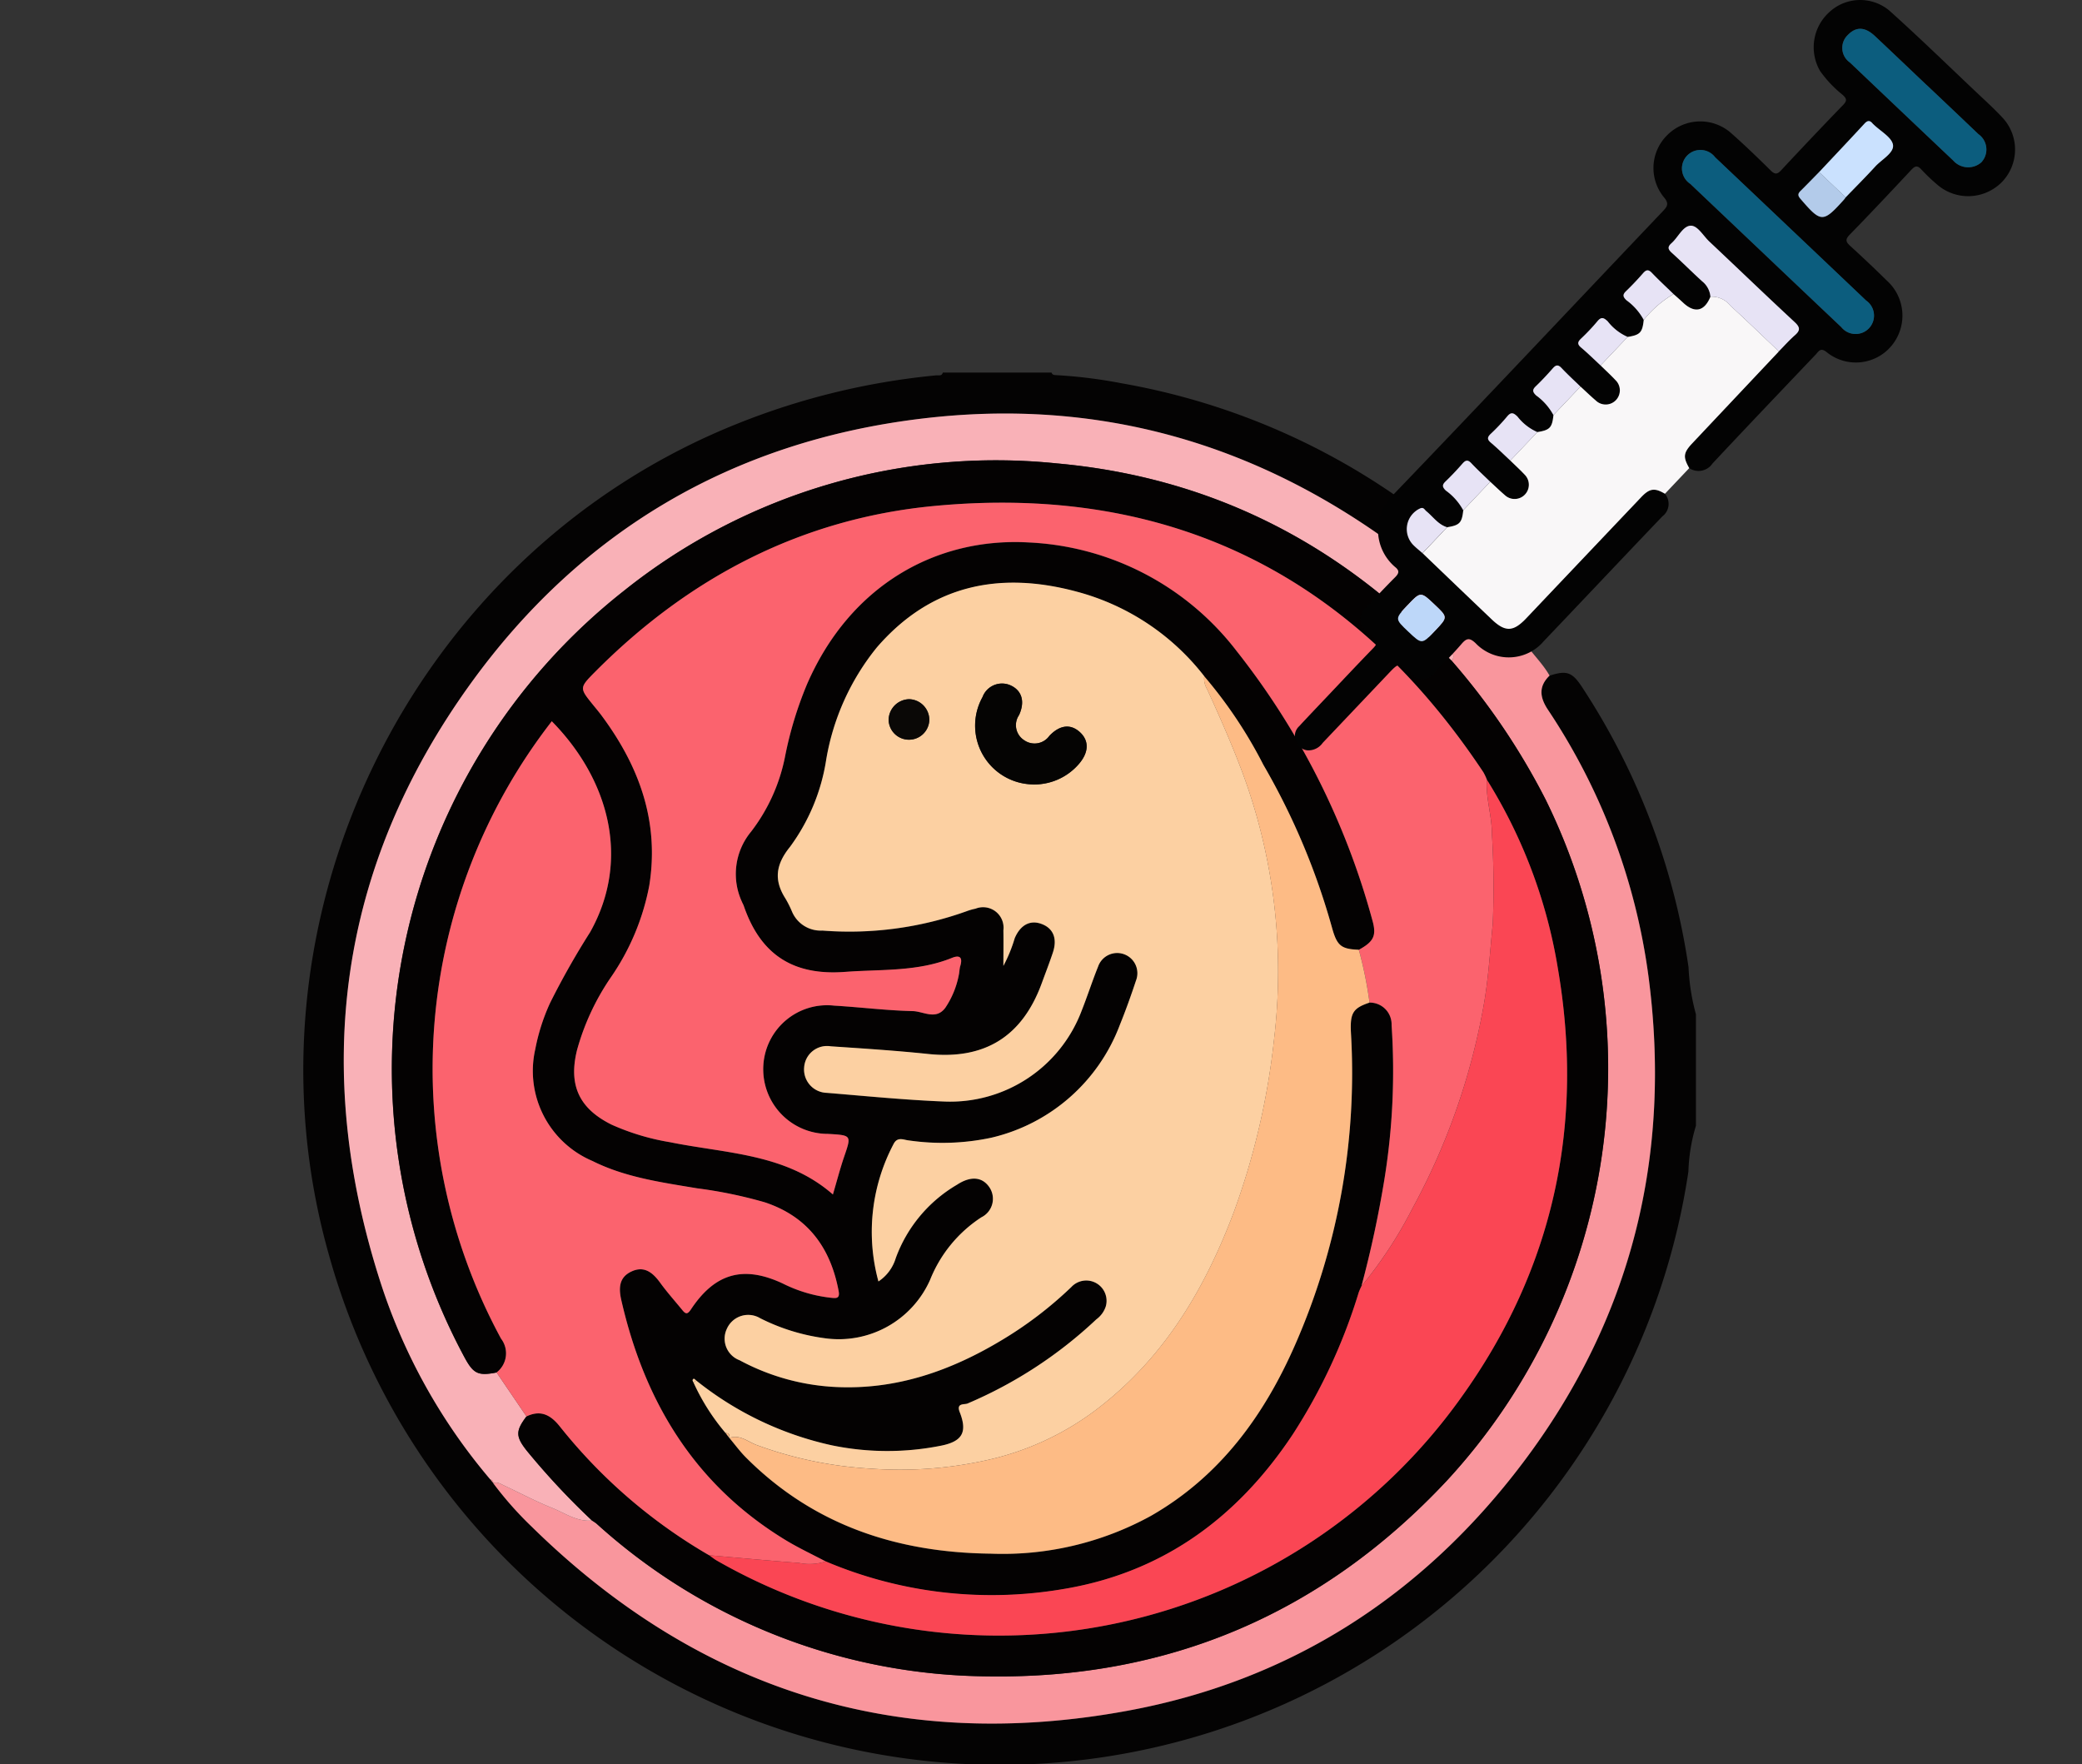 <svg xmlns="http://www.w3.org/2000/svg" width="190" height="161" viewBox="0 0 190 161">
  <rect x="0" y="0" width="190" height="161" fill="#333333" stroke="none"/>
  <g id="Grupo_1075872" data-name="Grupo 1075872" transform="translate(-14530 1823)">
    <rect id="Rectángulo_378515" data-name="Rectángulo 378515" width="190" height="161" transform="translate(14530 -1823)" fill="none"/>
    <g id="Grupo_1075857" data-name="Grupo 1075857" transform="translate(124.899 -8.187)">
      <path id="Trazado_816197" data-name="Trazado 816197" d="M201.648,1558.185a16.021,16.021,0,0,0-.687,4.185,63.54,63.54,0,0,1-123.992,7.854c-8.875-30.864,7.479-64.249,37.251-76.12a65.346,65.346,0,0,1,18.093-4.392c.221-.022.515.093.607-.253h9.925c.054.193.2.223.374.23a44.493,44.493,0,0,1,6.016.746,63.058,63.058,0,0,1,35.941,19.857,2.021,2.021,0,0,1,.278,2.79c-1.327.908-1.976.837-3.1-.351a48.248,48.248,0,0,0-6.409-5.981h-.01c-.1-.085-.206-.173-.309-.258-.3-.274-.592-.573-.919-.817-13-9.753-27.564-13.966-43.736-12.009-17.23,2.083-31.118,10.246-41.21,24.282-12.005,16.694-14.428,35.09-8.127,54.6a52.761,52.761,0,0,0,10.01,17.929l.251.315,0,.014a32.12,32.12,0,0,0,3.526,3.982c15.228,14.946,33.41,20.643,54.354,16.788,14.926-2.749,26.97-10.559,36.091-22.639,9.933-13.159,13.607-28.071,11.456-44.382a57.445,57.445,0,0,0-9.188-24.347c-.742-1.124-.851-2.111.161-3.094,1.567-.506,2.066-.328,2.978,1.07a63.145,63.145,0,0,1,9.7,25.533,19.4,19.4,0,0,0,.675,4.3Z" transform="translate(14358.221 -3270.273)" fill="#040303"/>
      <path id="Trazado_816198" data-name="Trazado 816198" d="M188.524,1516.144c.668,1.539,2.023,2.594,2.836,4.029-1.011.982-.9,1.97-.161,3.095a57.44,57.44,0,0,1,9.188,24.346c2.151,16.31-1.523,31.224-11.456,44.382-9.12,12.081-21.164,19.89-36.091,22.638-20.944,3.856-39.126-1.842-54.354-16.786a32.074,32.074,0,0,1-3.526-3.983c.352-.154.637.044.929.181,1.482.7,2.934,1.47,4.451,2.079,1.176.473,2.266,1.278,3.638,1.152a3.812,3.812,0,0,1,.405.274,53.778,53.778,0,0,0,35.684,13.94c16.541.265,30.581-5.754,41.9-17.839a55.484,55.484,0,0,0,9.04-62.151,62.376,62.376,0,0,0-8.579-12.682c.364-.42-.015-.792-.136-1.13a53.4,53.4,0,0,0-2.853-6.514c-.216-.421-.59-.816-.426-1.363a48.37,48.37,0,0,1,6.409,5.981c1.125,1.186,1.773,1.257,3.1.35" transform="translate(14355.15 -3273.337)" fill="#f9969d"/>
      <path id="Trazado_816199" data-name="Trazado 816199" d="M176.6,1507.411c-.164.549.21.943.426,1.364a53.667,53.667,0,0,1,2.853,6.514c.12.338.5.709.135,1.131-.292-.291-.59-.576-.875-.873-9.625-10.019-21.328-15.9-35.168-17.141a54.369,54.369,0,0,0-39.522,11.646,55.533,55.533,0,0,0-14.5,69.979c.8,1.455,1.236,1.657,2.905,1.33l2.727,4.01c-1.007,1.332-1,1.842.031,3.139a67.628,67.628,0,0,0,5.947,6.367c-1.371.126-2.462-.679-3.638-1.152-1.517-.609-2.969-1.381-4.451-2.079-.292-.138-.578-.335-.929-.181l0-.013a.269.269,0,0,0-.251-.315,52.759,52.759,0,0,1-10.009-17.929c-6.3-19.508-3.879-37.9,8.126-54.6,10.093-14.035,23.98-22.2,41.211-24.282,16.172-1.956,30.736,2.257,43.735,12.008.327.245.614.544.92.817a.282.282,0,0,0,.309.26Z" transform="translate(14357.565 -3270.936)" fill="#f9b1b7"/>
      <path id="Trazado_816210" data-name="Trazado 816210" d="M193.84,1509.767a.28.28,0,0,1-.309-.259l.309.259" transform="translate(14340.314 -3273.291)" fill="#f9969d"/>
      <path id="Trazado_816217" data-name="Trazado 816217" d="M94.669,1608.37a.269.269,0,0,1,.251.315l-.251-.315" transform="translate(14355.194 -3288.171)" fill="#f9969d"/>
      <path id="Trazado_816200" data-name="Trazado 816200" d="M102.337,1595.636a67.392,67.392,0,0,1-5.946-6.366c-1.027-1.3-1.038-1.807-.031-3.138,1.255-.6,2.154-.175,3,.86a48.427,48.427,0,0,0,13.672,11.811c.234.164.456.348.7.488a51.818,51.818,0,0,0,67.921-14.883c8.456-11.775,11.279-24.964,8.81-39.252A46.733,46.733,0,0,0,184,1528.028a4.939,4.939,0,0,0-.313-.663c-11.924-17.955-28.588-26.342-50.111-24.309-12.12,1.144-22.4,6.519-30.965,15.146-1.442,1.452-1.42,1.474-.173,3.012.26.321.528.637.774.968,3.434,4.621,5.291,9.682,4.349,15.53a21.917,21.917,0,0,1-3.52,8.385,22.141,22.141,0,0,0-3.066,6.592c-.806,3.224.193,5.365,3.168,6.831a21.608,21.608,0,0,0,5.319,1.595c5.124,1.043,10.583,1.024,14.859,4.77.363-1.23.652-2.349,1.024-3.439.674-1.972.695-1.964-1.477-2.088a5.9,5.9,0,0,1-5.892-6.3,5.824,5.824,0,0,1,6.458-5.405c2.391.142,4.778.445,7.17.5.975.023,2.123.852,2.977-.3a8.044,8.044,0,0,0,1.222-2.955c.068-.281.059-.581.142-.855.229-.762-.019-1.04-.761-.739-3.147,1.272-6.463,1.029-9.751,1.277-4.795.362-7.734-1.621-9.249-6.036-.04-.116-.109-.223-.155-.336a6.054,6.054,0,0,1,.821-6.419,16.446,16.446,0,0,0,3.118-6.934,34.141,34.141,0,0,1,1.98-6.5c3.913-9.03,11.765-13.432,20.211-12.963a25.373,25.373,0,0,1,18.986,9.884,68.565,68.565,0,0,1,12.41,24.6c.4,1.406.118,1.944-1.238,2.689-1.618-.064-1.99-.354-2.453-2.033a63.406,63.406,0,0,0-6.262-14.853,41.422,41.422,0,0,0-5.4-8.081,21.815,21.815,0,0,0-11.668-7.725c-7.036-1.887-13.285-.593-18.211,5.1a22.061,22.061,0,0,0-4.624,10.276,18.039,18.039,0,0,1-3.3,7.925c-1.3,1.6-1.492,3.029-.409,4.716a9.789,9.789,0,0,1,.607,1.217,2.835,2.835,0,0,0,2.761,1.7,31.618,31.618,0,0,0,13.142-1.758,5.5,5.5,0,0,1,.832-.239,1.867,1.867,0,0,1,2.543,1.974c.021,1.055,0,2.11,0,3.248a13.406,13.406,0,0,0,1.031-2.522c.51-1.2,1.388-1.685,2.419-1.318,1.1.391,1.5,1.339,1.06,2.638-.314.937-.674,1.86-1.014,2.79-1.789,4.884-5.226,6.985-10.359,6.448-2.959-.309-5.93-.5-8.9-.7a2.09,2.09,0,0,0-2.42,1.923,2.135,2.135,0,0,0,2.066,2.323c3.583.3,7.165.652,10.756.792a12.819,12.819,0,0,0,12.489-8.253c.533-1.341.974-2.718,1.512-4.056a1.845,1.845,0,1,1,3.462,1.272c-.453,1.368-.941,2.729-1.482,4.065a16.55,16.55,0,0,1-11.729,10.274,21.348,21.348,0,0,1-7.516.245c-.469-.044-1.043-.381-1.4.342a17.165,17.165,0,0,0-1.372,12.527,3.891,3.891,0,0,0,1.577-2.123,12.875,12.875,0,0,1,5.6-6.709c1.2-.783,2.262-.742,2.931.214a1.883,1.883,0,0,1-.713,2.763,12.211,12.211,0,0,0-4.687,5.721,9.119,9.119,0,0,1-9.491,5.331,18.528,18.528,0,0,1-6.005-1.835,2.127,2.127,0,0,0-3.047.951,2.1,2.1,0,0,0,1.158,2.876,20.569,20.569,0,0,0,8.748,2.441c5.571.277,10.565-1.488,15.25-4.319a35.353,35.353,0,0,0,6.286-4.812,1.854,1.854,0,0,1,3.135,1.777,2.374,2.374,0,0,1-.861,1.182,39.937,39.937,0,0,1-11.761,7.683c-.276.116-1.047-.08-.709.784.716,1.824.239,2.667-1.681,3.057a24.983,24.983,0,0,1-9.973-.025,30.051,30.051,0,0,1-12.392-5.918c-.081-.058-.2-.183-.234-.161-.175.1-.079.24,0,.364a19.611,19.611,0,0,0,2.91,4.582l.282.373.067.087c.505.6.969,1.236,1.521,1.788,6.161,6.172,13.777,8.671,22.32,8.771a28.089,28.089,0,0,0,14.641-3.456c6.3-3.611,10.331-9.163,13.167-15.646a61.736,61.736,0,0,0,5.079-28.373c-.1-1.854.165-2.3,1.693-2.811a1.985,1.985,0,0,1,2.012,2.057,61.964,61.964,0,0,1-.652,14.053,99.451,99.451,0,0,1-2.1,9.77,5.643,5.643,0,0,0-.245.556,51.244,51.244,0,0,1-6.025,12.968c-5.083,7.657-11.968,12.689-21.158,14.148a38.789,38.789,0,0,1-21.462-2.559c-1.2-.635-2.444-1.212-3.606-1.916-8.319-5.038-12.924-12.628-15.045-21.932-.262-1.149-.184-2.1.951-2.621,1.158-.527,1.935.121,2.6,1.042.629.868,1.349,1.67,2.027,2.5.311.383.475.382.787-.087,2.2-3.314,4.807-4.026,8.4-2.333a12.9,12.9,0,0,0,4.371,1.287c.423.037.834.116.7-.6-.738-3.969-2.819-6.815-6.746-8.112a41.175,41.175,0,0,0-6.178-1.276c-3.256-.546-6.54-.995-9.544-2.492a8.93,8.93,0,0,1-5.222-10.188,18.337,18.337,0,0,1,1.354-4.235,71.575,71.575,0,0,1,3.657-6.46c3.748-6.7,1.658-14-3.5-19.244a51.678,51.678,0,0,0-4.633,56.335,2.2,2.2,0,0,1-.4,3.086c-1.669.328-2.109.126-2.9-1.33a55.532,55.532,0,0,1,14.495-69.979,54.371,54.371,0,0,1,39.522-11.646c13.84,1.241,25.543,7.122,35.168,17.141.285.3.583.582.875.873a62.351,62.351,0,0,1,8.58,12.681,55.485,55.485,0,0,1-9.04,62.151c-11.319,12.086-25.36,18.1-41.9,17.839a53.775,53.775,0,0,1-35.685-13.94,3.86,3.86,0,0,0-.405-.275" transform="translate(14356.791 -3271.697)" fill="#040202"/>
      <path id="Trazado_816201" data-name="Trazado 816201" d="M94.293,1586.333a2.2,2.2,0,0,0,.4-3.085,51.678,51.678,0,0,1,4.633-56.335c5.162,5.245,7.252,12.544,3.5,19.243a71.505,71.505,0,0,0-3.657,6.462,18.317,18.317,0,0,0-1.354,4.234,8.927,8.927,0,0,0,5.222,10.187c3,1.5,6.288,1.946,9.544,2.493a41.175,41.175,0,0,1,6.178,1.276c3.926,1.3,6.007,4.143,6.746,8.112.133.719-.278.64-.7.6a12.9,12.9,0,0,1-4.371-1.287c-3.59-1.692-6.2-.979-8.4,2.333-.312.469-.476.47-.787.087-.679-.832-1.4-1.634-2.027-2.5-.669-.921-1.446-1.568-2.6-1.041-1.136.516-1.214,1.47-.951,2.621,2.121,9.3,6.726,16.893,15.044,21.931,1.163.7,2.4,1.28,3.607,1.916a4.691,4.691,0,0,1-2.425.14c-2.738-.207-5.473-.465-8.209-.7a48.427,48.427,0,0,1-13.672-11.811c-.842-1.034-1.741-1.463-3-.86l-2.727-4.012" transform="translate(14356.131 -3275.911)" fill="#fb636e"/>
      <path id="Trazado_816203" data-name="Trazado 816203" d="M119.4,1589.612a19.679,19.679,0,0,1-2.91-4.581l.239-.2a30.063,30.063,0,0,0,12.392,5.917,24.972,24.972,0,0,0,9.973.025c1.92-.389,2.4-1.233,1.681-3.058-.339-.862.433-.667.709-.784a39.857,39.857,0,0,0,11.76-7.683,2.372,2.372,0,0,0,.861-1.18,1.854,1.854,0,0,0-3.135-1.777,35.315,35.315,0,0,1-6.287,4.811c-4.685,2.83-9.678,4.595-15.249,4.319a20.58,20.58,0,0,1-8.748-2.44,2.1,2.1,0,0,1-1.158-2.878,2.128,2.128,0,0,1,3.047-.951,18.485,18.485,0,0,0,6,1.835,9.118,9.118,0,0,0,9.491-5.33,12.209,12.209,0,0,1,4.687-5.721,1.882,1.882,0,0,0,.714-2.763c-.669-.957-1.73-1-2.932-.214a12.871,12.871,0,0,0-5.6,6.708,3.886,3.886,0,0,1-1.578,2.123,17.155,17.155,0,0,1,1.373-12.525c.358-.725.932-.386,1.4-.342a21.387,21.387,0,0,0,7.516-.246A16.553,16.553,0,0,0,155.38,1552.4c.541-1.336,1.03-2.7,1.482-4.065a1.844,1.844,0,1,0-3.461-1.272c-.539,1.338-.98,2.715-1.512,4.055a12.819,12.819,0,0,1-12.49,8.255c-3.59-.139-7.173-.5-10.756-.793a2.133,2.133,0,0,1-2.066-2.322,2.092,2.092,0,0,1,2.421-1.925c2.969.2,5.94.39,8.9.7,5.133.537,8.571-1.563,10.36-6.447.34-.929.7-1.853,1.013-2.792.436-1.3.042-2.245-1.059-2.638-1.032-.368-1.911.115-2.42,1.318a13.421,13.421,0,0,1-1.031,2.521c0-1.137.017-2.193,0-3.248a1.868,1.868,0,0,0-2.543-1.974,5.477,5.477,0,0,0-.832.239,31.653,31.653,0,0,1-13.143,1.759,2.84,2.84,0,0,1-2.76-1.7,9.8,9.8,0,0,0-.607-1.217c-1.082-1.687-.887-3.118.409-4.718a18.021,18.021,0,0,0,3.3-7.925,22.069,22.069,0,0,1,4.625-10.275c4.925-5.7,11.173-6.988,18.21-5.1a21.82,21.82,0,0,1,11.669,7.724,1.906,1.906,0,0,0,.266,1.185c.991,2.173,1.961,4.353,2.83,6.582a52.153,52.153,0,0,1,3.284,25.321,66.382,66.382,0,0,1-3.671,15.8c-2.554,6.784-6.1,12.87-11.835,17.475a25.724,25.724,0,0,1-10.7,5.172,36.494,36.494,0,0,1-10.625.777,36.021,36.021,0,0,1-10.45-2.177c-.764-.3-1.486-.951-2.427-.624l-.068-.086c.143-.3-.076-.335-.282-.374m27.983-59.176a5.385,5.385,0,0,0,4.277-1.888c.892-1.045.923-2.085.1-2.859-.841-.789-1.834-.71-2.808.31a1.654,1.654,0,0,1-2.306.4,1.628,1.628,0,0,1-.466-2.288c.572-1.247.253-2.251-.779-2.717a1.9,1.9,0,0,0-2.552,1.073,5.363,5.363,0,0,0,4.532,7.967m-11.237-7.775a1.919,1.919,0,0,0-1.865,1.9,1.858,1.858,0,0,0,3.714,0,1.891,1.891,0,0,0-1.848-1.9" transform="translate(14351.909 -3273.67)" fill="#fcd0a2"/>
      <path id="Trazado_816202" data-name="Trazado 816202" d="M175.264,1544.234c1.356-.746,1.634-1.284,1.238-2.689a68.562,68.562,0,0,0-12.41-24.6,25.379,25.379,0,0,0-18.986-9.885c-8.447-.469-16.3,3.933-20.211,12.964a34.155,34.155,0,0,0-1.98,6.5,16.427,16.427,0,0,1-3.118,6.934,6.054,6.054,0,0,0-.821,6.419c.046.116.115.222.155.337,1.515,4.417,4.455,6.4,9.249,6.036,3.288-.248,6.6,0,9.751-1.277.742-.3.99-.021.761.739-.082.275-.074.575-.142.855a8.056,8.056,0,0,1-1.222,2.956c-.854,1.158-2,.327-2.977.306-2.392-.055-4.778-.359-7.17-.5a5.825,5.825,0,0,0-6.458,5.405,5.9,5.9,0,0,0,5.892,6.3c2.172.126,2.151.118,1.477,2.088-.372,1.091-.661,2.21-1.024,3.439-4.276-3.745-9.735-3.727-14.859-4.768a21.676,21.676,0,0,1-5.319-1.594c-2.975-1.467-3.974-3.607-3.168-6.831a22.131,22.131,0,0,1,3.066-6.594,21.912,21.912,0,0,0,3.52-8.385c.942-5.848-.915-10.908-4.349-15.528-.246-.332-.514-.648-.774-.969-1.247-1.537-1.269-1.56.173-3.012,8.57-8.625,18.845-14,30.965-15.146,21.523-2.031,38.186,6.356,50.111,24.309a5.062,5.062,0,0,1,.313.665c-.116,1.656.454,3.251.459,4.889a80.32,80.32,0,0,1,.082,8.244c-.258,2.611-.409,5.242-.894,7.816a61.057,61.057,0,0,1-6.443,18.188,39.093,39.093,0,0,1-4.649,7.086,99.654,99.654,0,0,0,2.1-9.77,61.966,61.966,0,0,0,.652-14.053,1.985,1.985,0,0,0-2.012-2.057,36.943,36.943,0,0,0-.977-4.819" transform="translate(14353.842 -3272.378)" fill="#fb636e"/>
      <path id="Trazado_816204" data-name="Trazado 816204" d="M177.686,1579.41a39.036,39.036,0,0,0,4.649-7.087,61,61,0,0,0,6.442-18.187c.486-2.572.636-5.2.895-7.815a80.3,80.3,0,0,0-.082-8.243c0-1.64-.574-3.234-.459-4.89a46.738,46.738,0,0,1,6.464,17.127c2.468,14.288-.354,27.478-8.81,39.252a51.821,51.821,0,0,1-67.921,14.883c-.247-.14-.468-.324-.7-.489,2.736.239,5.471.5,8.209.7a4.673,4.673,0,0,0,2.425-.141,38.781,38.781,0,0,0,21.462,2.559c9.19-1.46,16.075-6.491,21.158-14.147a51.306,51.306,0,0,0,6.025-12.968,5.643,5.643,0,0,1,.245-.556" transform="translate(14351.658 -3276.855)" fill="#fa4654"/>
      <path id="Trazado_816205" data-name="Trazado 816205" d="M177.773,1547.038a36.943,36.943,0,0,1,.977,4.819c-1.528.51-1.791.956-1.693,2.809a61.747,61.747,0,0,1-5.079,28.375c-2.836,6.483-6.87,12.035-13.167,15.646a28.1,28.1,0,0,1-14.641,3.454c-8.543-.1-16.16-2.6-22.32-8.769-.551-.552-1.015-1.19-1.521-1.789.942-.327,1.663.326,2.428.624a36.009,36.009,0,0,0,10.45,2.177,36.5,36.5,0,0,0,10.625-.777,25.721,25.721,0,0,0,10.7-5.172c5.734-4.605,9.282-10.691,11.836-17.475a66.381,66.381,0,0,0,3.671-15.8,52.163,52.163,0,0,0-3.283-25.321c-.87-2.229-1.839-4.409-2.831-6.582a1.906,1.906,0,0,1-.266-1.185,41.477,41.477,0,0,1,5.4,8.081A63.467,63.467,0,0,1,175.32,1545c.464,1.679.835,1.971,2.453,2.034" transform="translate(14351.332 -3275.182)" fill="#fdbb85"/>
      <path id="Trazado_816211" data-name="Trazado 816211" d="M119.918,1603.357c.206.041.425.07.282.374l-.282-.374" transform="translate(14351.394 -3287.416)" fill="#fdbb85"/>
      <path id="Trazado_816212" data-name="Trazado 816212" d="M116.476,1597.9c-.074-.125-.171-.264.005-.365.035-.02.154.1.234.163l-.239.2" transform="translate(14351.926 -3286.54)" fill="#fcd0a2"/>
      <path id="Trazado_816207" data-name="Trazado 816207" d="M151.934,1532.064a5.364,5.364,0,0,1-4.533-7.967,1.9,1.9,0,0,1,2.553-1.074c1.032.465,1.351,1.471.779,2.718a1.628,1.628,0,0,0,.466,2.289,1.654,1.654,0,0,0,2.306-.4c.973-1.019,1.967-1.1,2.808-.309.821.773.79,1.815-.1,2.859a5.381,5.381,0,0,1-4.277,1.888" transform="translate(14347.36 -3275.298)" fill="#050403"/>
      <path id="Trazado_816206" data-name="Trazado 816206" d="M139.3,1524.545a1.891,1.891,0,0,1,1.849,1.9,1.858,1.858,0,0,1-3.714,0,1.919,1.919,0,0,1,1.865-1.9" transform="translate(14348.757 -3275.554)" fill="#0a0806"/>
      <path id="Trazado_816208" data-name="Trazado 816208" d="M214.848,1494.493a1.428,1.428,0,0,1-.237,2.069c-3.614,3.783-7.2,7.591-10.811,11.376a4.186,4.186,0,0,1-6.231.187c-.542-.51-.817-.466-1.273.065-.77.9-1.612,1.736-2.436,2.587a1.358,1.358,0,0,1-2.235.067c-1.041-.96-1.041-.96-2.04.094q-2.984,3.144-5.968,6.29a1.582,1.582,0,0,1-1.418.676,1.272,1.272,0,0,1-1.028-.83,1.221,1.221,0,0,1,.293-1.36c.866-.932,1.744-1.853,2.619-2.776,1.372-1.448,2.734-2.9,4.125-4.332.373-.383.5-.663,0-1.015a4.538,4.538,0,0,1-.569-.532,1.34,1.34,0,0,1-.05-2.175c.862-.936,1.732-1.865,2.63-2.763.361-.362.439-.608-.007-.956a4.434,4.434,0,0,1-.1-6.639c8.21-8.545,16.332-17.174,24.5-25.764.438-.461.678-.722.112-1.366a4.21,4.21,0,0,1,.376-5.666,4.254,4.254,0,0,1,5.685-.24c1.282,1.123,2.507,2.311,3.722,3.507.387.38.6.355.958-.031q2.807-3.015,5.669-5.975c.358-.37.29-.562-.046-.884a10.738,10.738,0,0,1-2.079-2.193,4.318,4.318,0,0,1,.782-5.313,4.146,4.146,0,0,1,5.545-.194c2.687,2.412,5.278,4.932,7.9,7.414.84.794,1.7,1.57,2.482,2.42a4.262,4.262,0,0,1-.127,5.819,4.315,4.315,0,0,1-5.891.224,17.114,17.114,0,0,1-1.443-1.374c-.379-.424-.6-.325-.944.047-1.853,1.987-3.717,3.964-5.613,5.91-.428.438-.322.66.066,1.016q1.7,1.549,3.337,3.16a4.3,4.3,0,0,1,.436,5.935,4.23,4.23,0,0,1-5.967.561c-.539-.406-.7-.024-.958.246-3.147,3.311-6.3,6.613-9.421,9.946a1.537,1.537,0,0,1-2.133.419c-.584-1.025-.537-1.4.295-2.283l7.883-8.365c.485-.493.945-1.013,1.462-1.467.5-.442.5-.728-.011-1.205-2.62-2.432-5.193-4.913-7.8-7.363-.56-.527-1.072-1.487-1.724-1.436-.694.056-1.119,1.063-1.718,1.594-.372.331-.336.551.025.876.942.849,1.835,1.753,2.774,2.605a2,2,0,0,1,.754,1.4c-.546,1.339-1.431,1.539-2.481.564-.292-.272-.592-.534-.888-.8-.661-.641-1.339-1.265-1.974-1.93-.327-.343-.529-.293-.816.037-.492.564-1.007,1.11-1.547,1.628-.341.326-.274.529.038.829a5.344,5.344,0,0,1,1.579,1.8c-.123,1.153-.33,1.371-1.471,1.553a4.7,4.7,0,0,1-1.816-1.419c-.358-.347-.587-.446-.949,0a18.347,18.347,0,0,1-1.484,1.57c-.313.3-.367.505,0,.815.616.52,1.19,1.088,1.782,1.634.453.445.921.873,1.354,1.335a1.294,1.294,0,0,1-1.781,1.878c-.483-.41-.938-.854-1.405-1.281-.578-.562-1.174-1.105-1.724-1.692-.326-.348-.53-.287-.816.04-.492.563-1.006,1.111-1.546,1.629-.342.328-.272.529.04.83a5.336,5.336,0,0,1,1.578,1.792c-.122,1.154-.329,1.371-1.47,1.553a4.687,4.687,0,0,1-1.816-1.417c-.356-.344-.585-.451-.949-.005a17.721,17.721,0,0,1-1.483,1.569c-.315.3-.36.508,0,.814.615.521,1.189,1.088,1.78,1.637.454.443.923.872,1.355,1.334a1.3,1.3,0,0,1-1.784,1.881c-.482-.409-.938-.854-1.405-1.281-.578-.562-1.174-1.106-1.724-1.693-.327-.347-.53-.287-.816.042-.492.563-1.006,1.111-1.546,1.628-.342.328-.27.528.04.829a5.322,5.322,0,0,1,1.58,1.792c-.122,1.154-.328,1.37-1.472,1.553-.819-.249-1.278-.962-1.9-1.468-.158-.129-.25-.394-.562-.251a2.073,2.073,0,0,0-.629,3.339c.263.266.559.5.84.744q3.156,3.022,6.313,6.043c1.229,1.171,1.968,1.149,3.135-.079q5.246-5.525,10.489-11.052c.79-.833,1.239-.895,2.188-.334m14.076-29.353c-.562.572-1.119,1.148-1.688,1.713-.24.239-.289.412-.031.71,1.9,2.217,2.067,2.227,3.993.087a2.242,2.242,0,0,0,.15-.208c.9-.934,1.819-1.849,2.693-2.806.595-.651,1.726-1.243,1.628-1.973-.094-.7-1.154-1.264-1.789-1.888a.7.7,0,0,1-.063-.059c-.257-.32-.473-.306-.759.005-1.366,1.484-2.753,2.947-4.133,4.419m-4.9,7.579q3.461,3.285,6.923,6.564a1.677,1.677,0,1,0,2.266-2.425q-6.885-6.541-13.778-13.071a1.684,1.684,0,1,0-2.266,2.426q3.424,3.258,6.856,6.506m14.719-15.518c-1.572-1.492-3.138-2.988-4.716-4.471-.919-.862-1.734-.885-2.488-.1a1.621,1.621,0,0,0,.191,2.5q4.707,4.48,9.428,8.945a1.819,1.819,0,0,0,2.558.178,1.711,1.711,0,0,0-.26-2.585q-2.347-2.245-4.712-4.474m-47.369,47.461c-1.179,1.244-1.179,1.244.048,2.407,1.252,1.188,1.252,1.188,2.464-.088,1.16-1.224,1.16-1.224-.032-2.355-1.287-1.22-1.287-1.22-2.479.036" transform="translate(14342.189 -3264.25)" fill="#030303"/>
      <path id="Trazado_816213" data-name="Trazado 816213" d="M200.974,1498.153c.467.428.923.871,1.406,1.282a1.3,1.3,0,0,0,1.783-1.881c-.432-.464-.9-.892-1.354-1.335l2.464-2.6c1.142-.182,1.349-.4,1.47-1.552q1.235-1.3,2.469-2.6c.467.428.923.872,1.405,1.282a1.294,1.294,0,0,0,1.781-1.878c-.432-.462-.9-.891-1.354-1.334l2.467-2.6c1.142-.182,1.348-.4,1.471-1.552a9.828,9.828,0,0,1,2.72-2.359c.3.266.6.53.888.8,1.051.975,1.934.774,2.481-.564a2.194,2.194,0,0,1,1.842.846c1.489,1.357,2.933,2.764,4.4,4.151q-3.942,4.182-7.884,8.365c-.832.883-.878,1.257-.295,2.283l-2.216,2.339c-.949-.56-1.4-.5-2.188.334q-5.247,5.522-10.489,11.051c-1.166,1.229-1.905,1.251-3.135.08q-3.163-3.015-6.313-6.042l2.248-2.366c1.144-.183,1.35-.4,1.473-1.553l2.466-2.6" transform="translate(14340.125 -3269.004)" fill="#f9f7f8"/>
      <path id="Trazado_816220" data-name="Trazado 816220" d="M230.286,1475.147q-3.429-3.253-6.856-6.506a1.685,1.685,0,1,1,2.266-2.428q6.894,6.53,13.778,13.071a1.678,1.678,0,1,1-2.266,2.427q-3.467-3.276-6.922-6.564" transform="translate(14335.927 -3266.677)" fill="#0c5d7e"/>
      <path id="Trazado_816224" data-name="Trazado 816224" d="M247.594,1457.665c1.572,1.492,3.147,2.978,4.712,4.475a1.712,1.712,0,0,1,.261,2.586,1.821,1.821,0,0,1-2.558-.178q-4.72-4.467-9.428-8.946a1.621,1.621,0,0,1-.19-2.5c.754-.788,1.568-.765,2.487.1,1.578,1.483,3.145,2.979,4.716,4.47" transform="translate(14333.338 -3264.715)" fill="#0c5d7e"/>
      <path id="Trazado_816221" data-name="Trazado 816221" d="M231.288,1485.155c-1.462-1.387-2.905-2.795-4.4-4.151a2.194,2.194,0,0,0-1.841-.846,2.01,2.01,0,0,0-.753-1.4c-.94-.853-1.832-1.756-2.774-2.605-.36-.325-.4-.544-.024-.876.6-.532,1.024-1.539,1.718-1.594.652-.051,1.164.908,1.724,1.436,2.6,2.448,5.177,4.93,7.8,7.363.514.477.512.765.012,1.2-.517.455-.977.976-1.462,1.468" transform="translate(14336.145 -3267.899)" fill="#e7e3f5"/>
      <path id="Trazado_816225" data-name="Trazado 816225" d="M237.4,1467.1c1.38-1.471,2.766-2.934,4.133-4.417.286-.312.5-.327.759-.006a.59.59,0,0,0,.063.059c.635.625,1.695,1.192,1.789,1.888.1.729-1.034,1.323-1.628,1.972-.874.957-1.792,1.872-2.693,2.807l-2.423-2.3" transform="translate(14333.711 -3266.207)" fill="#cae1fe"/>
      <path id="Trazado_816209" data-name="Trazado 816209" d="M193.042,1514.278c1.192-1.256,1.192-1.256,2.479-.036,1.193,1.131,1.193,1.131.032,2.355-1.211,1.276-1.211,1.276-2.464.088-1.227-1.163-1.227-1.163-.048-2.407" transform="translate(14340.521 -3273.867)" fill="#bdd7f9"/>
      <path id="Trazado_816222" data-name="Trazado 816222" d="M220.953,1480.641a9.852,9.852,0,0,0-2.72,2.36,5.342,5.342,0,0,0-1.578-1.795c-.313-.3-.38-.5-.038-.829.539-.518,1.054-1.064,1.546-1.628.288-.331.489-.381.816-.037.635.665,1.313,1.289,1.974,1.93" transform="translate(14336.874 -3268.621)" fill="#e7e3f5"/>
      <path id="Trazado_816214" data-name="Trazado 816214" d="M201.306,1500.846l-2.466,2.6a5.333,5.333,0,0,0-1.581-1.792c-.309-.3-.381-.5-.04-.829.54-.518,1.054-1.065,1.546-1.628.286-.328.49-.388.816-.041.55.586,1.147,1.131,1.724,1.692" transform="translate(14339.793 -3271.698)" fill="#e7e3f5"/>
      <path id="Trazado_816218" data-name="Trazado 816218" d="M211,1490.623l-2.469,2.6a5.339,5.339,0,0,0-1.578-1.794c-.311-.3-.381-.5-.039-.828.539-.519,1.053-1.065,1.545-1.628.286-.328.49-.388.816-.04.55.585,1.147,1.13,1.724,1.69" transform="translate(14338.334 -3270.159)" fill="#e7e3f5"/>
      <path id="Trazado_816223" data-name="Trazado 816223" d="M237.067,1467.921l2.423,2.3a2.137,2.137,0,0,1-.15.207c-1.926,2.142-2.09,2.131-3.993-.085-.257-.3-.209-.472.031-.711.569-.564,1.126-1.14,1.688-1.713" transform="translate(14334.047 -3267.032)" fill="#b3cbea"/>
      <path id="Trazado_816215" data-name="Trazado 816215" d="M206.334,1495.548l-2.464,2.6c-.591-.549-1.165-1.116-1.78-1.636-.364-.307-.319-.511,0-.814a17.974,17.974,0,0,0,1.483-1.57c.363-.445.592-.338.948.005a4.691,4.691,0,0,0,1.816,1.417" transform="translate(14339.064 -3270.932)" fill="#e7e3f5"/>
      <path id="Trazado_816219" data-name="Trazado 816219" d="M216.03,1485.326l-2.467,2.6c-.592-.548-1.166-1.116-1.782-1.635-.367-.311-.313-.515,0-.815a18.258,18.258,0,0,0,1.484-1.572c.361-.442.59-.342.949,0a4.676,4.676,0,0,0,1.816,1.419" transform="translate(14337.606 -3269.393)" fill="#e7e3f5"/>
      <path id="Trazado_816216" data-name="Trazado 816216" d="M196.781,1505.761q-1.124,1.185-2.248,2.366c-.281-.247-.576-.478-.84-.744a2.072,2.072,0,0,1,.629-3.339c.313-.144.405.121.562.25.619.505,1.078,1.218,1.9,1.467" transform="translate(14340.38 -3272.463)" fill="#e7e3f5"/>
    </g>
  </g>
</svg>
